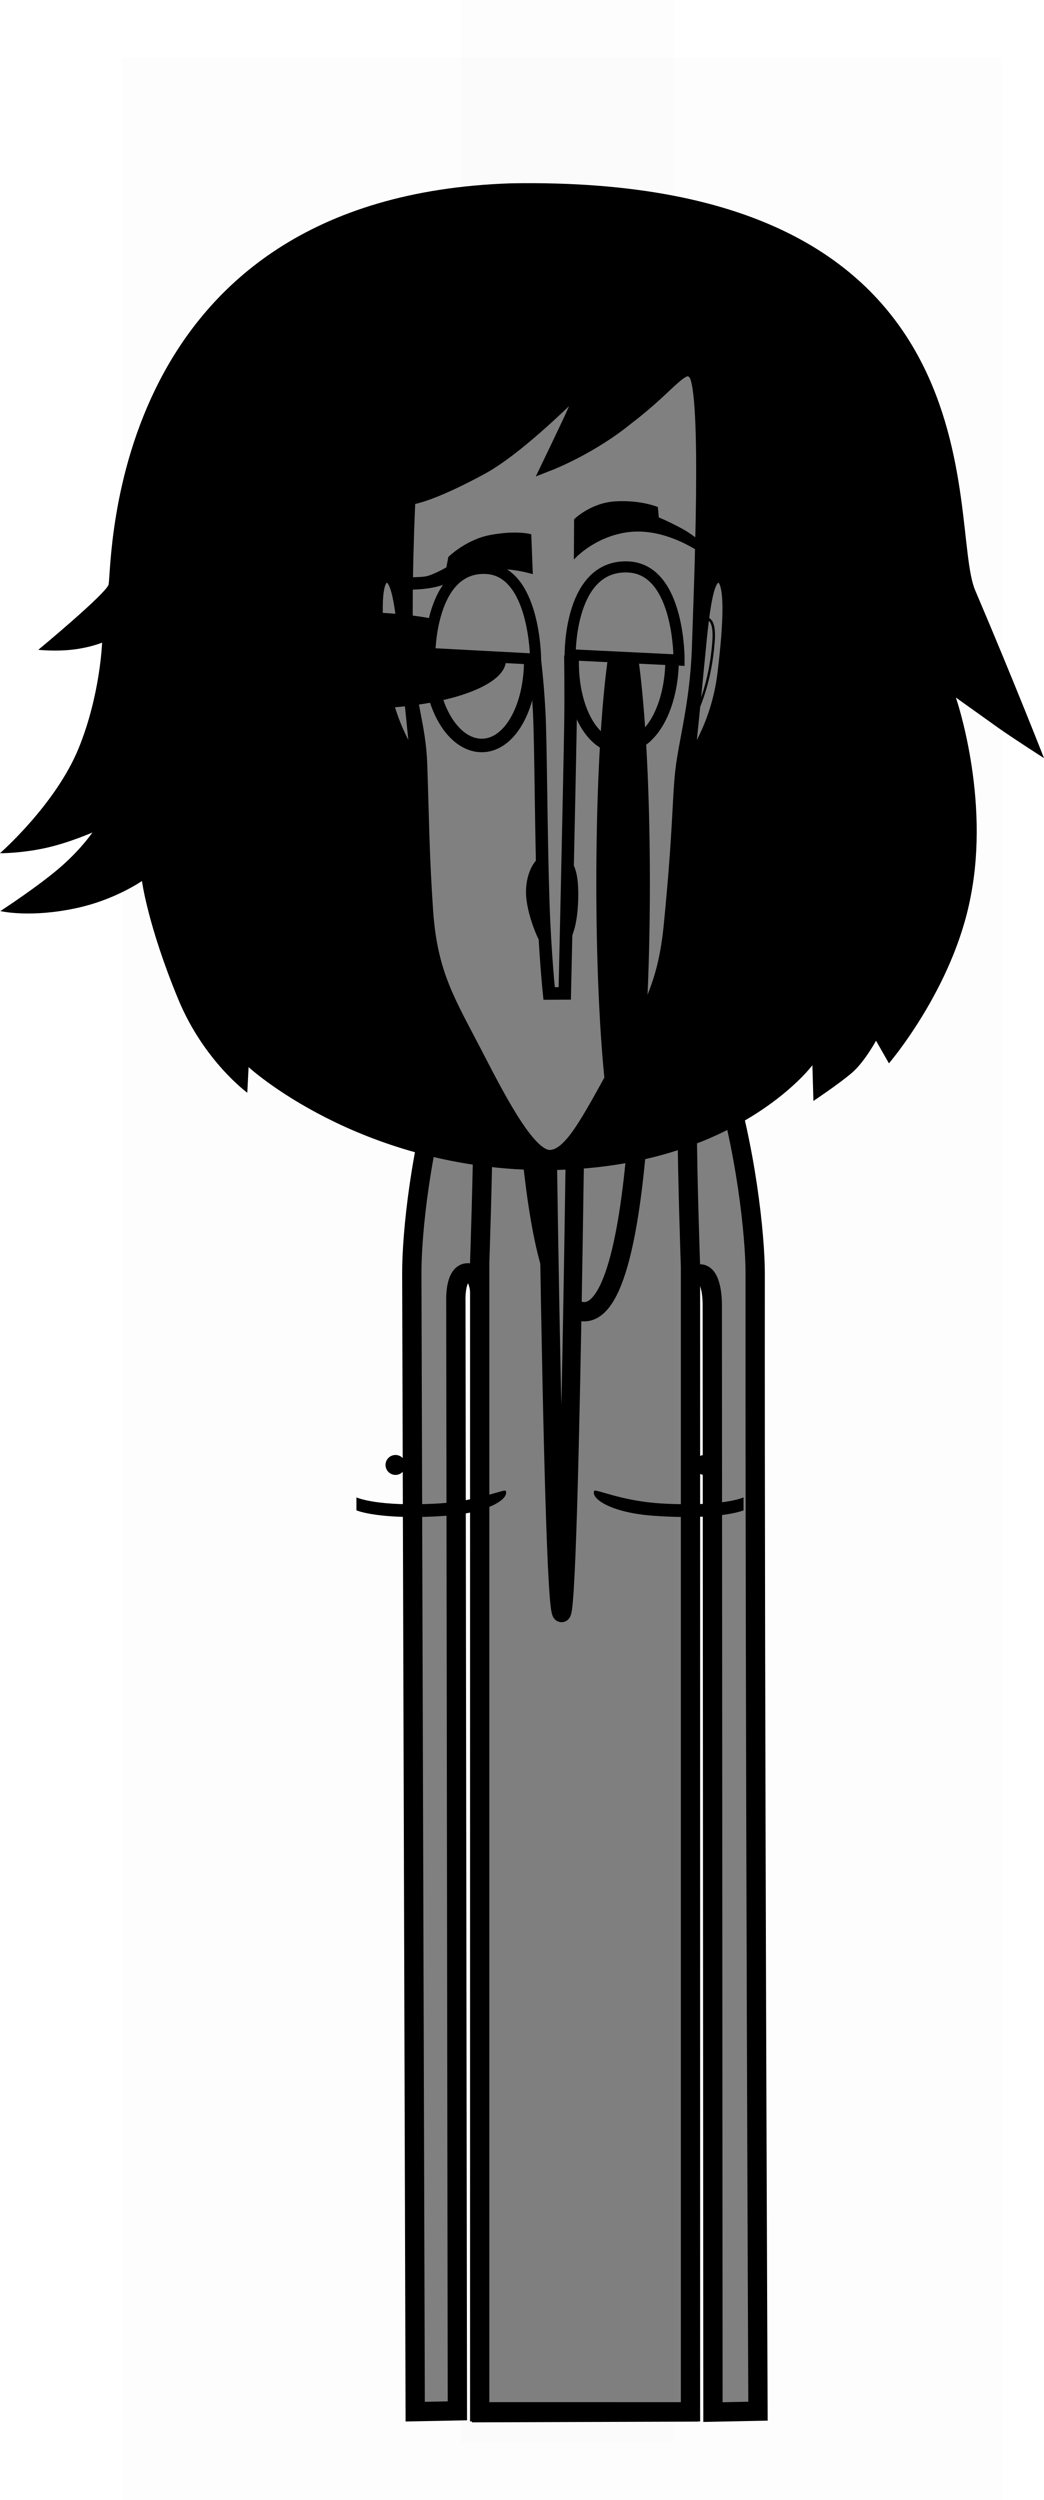 <svg version="1.1" xmlns="http://www.w3.org/2000/svg" xmlns:xlink="http://www.w3.org/1999/xlink" width="108.258" height="259.181" viewBox="0,0,108.258,259.181"><g transform="translate(-182.578,-47.432)"><g data-paper-data="{&quot;isPaintingLayer&quot;:true}" fill-rule="nonzero" stroke-linejoin="miter" stroke-miterlimit="10" stroke-dasharray="" stroke-dashoffset="0" style="mix-blend-mode: normal"><path d="M195.284,306.613v-253.225h91.182v253.225z" fill-opacity="0.01" fill="#000000" stroke="none" stroke-width="0" stroke-linecap="butt"/><path d="M225.633,297.443c0,0 -0.283,-94.384 -0.353,-118.012c-0.024,-8.153 3.642,-36.761 17.882,-36.921c14.057,-0.158 17.729,29.487 17.725,36.897c-0.034,46.243 0.291,117.986 0.291,117.986l-4.669,0.096l-0.071,-114.843c0,0 0.034,-3.099 -1.253,-3.154c-1.528,-0.065 -1.31,3.116 -1.31,3.116l0.091,114.87l-21.446,0.072l-0.136,-115.233c0,0 0.124,-2.919 -1.284,-2.934c-1.384,-0.015 -1.252,2.909 -1.252,2.909l0.157,115.067z" fill="#808080" stroke="#000000" stroke-width="2" stroke-linecap="butt"/><path d="M243.025,254.173c-0.364,0 -0.66,-0.664 -0.66,-1.483c0,-0.819 0.295,-1.483 0.66,-1.483c0.364,0 0.66,0.664 0.66,1.483c0,0.819 -0.295,1.483 -0.66,1.483z" data-paper-data="{&quot;index&quot;:null}" fill="#000000" stroke="none" stroke-width="1.5" stroke-linecap="butt"/><path d="M232.321,297.458v-119.201c0,0 0.337,-9.731 0.337,-14.639c0,-4.498 -0.337,-13.687 -0.337,-13.687c0,0 1.189,-2.353 2.071,-3.748c0.882,-1.395 2.301,-2.804 2.301,-2.804c0,0 -0.268,40.109 6.476,40.039c6.866,-0.072 6.152,-40.039 6.152,-40.039c0,0 1.74,1.52 2.743,2.947c1.002,1.427 2.115,3.605 2.115,3.605c0,0 -0.337,9.425 -0.337,14.192c0,4.842 0.337,14.639 0.337,14.639v118.697z" fill="#808080" stroke="#000000" stroke-width="2" stroke-linecap="butt"/><path d="M255.628,200.334c-0.571,0 -1.034,-0.463 -1.034,-1.034c0,-0.571 0.463,-1.034 1.034,-1.034c0.571,0 1.034,0.463 1.034,1.034c0,0.571 -0.463,1.034 -1.034,1.034z" fill="#000000" stroke="none" stroke-width="1.5" stroke-linecap="butt"/><path d="M250.368,204.569c-4.463,-0.314 -6.552,-1.794 -6.17,-2.58c0.118,-0.242 2.846,1.064 6.97,1.305c6.409,0.375 8.51,-0.632 8.51,-0.632v1.346c0,0 -2.413,1.047 -9.311,0.561z" fill="#000000" stroke="#000000" stroke-width="0" stroke-linecap="butt"/><path d="M222.555,199.3c0,-0.571 0.463,-1.034 1.034,-1.034c0.571,0 1.034,0.463 1.034,1.034c0,0.571 -0.463,1.034 -1.034,1.034c-0.571,0 -1.034,-0.463 -1.034,-1.034z" fill="#000000" stroke="none" stroke-width="1.5" stroke-linecap="butt"/><path d="M228.849,204.569c-6.897,0.486 -9.311,-0.561 -9.311,-0.561v-1.346c0,0 2.101,1.007 8.51,0.632c4.124,-0.241 6.853,-1.547 6.97,-1.305c0.383,0.786 -1.706,2.266 -6.17,2.58z" fill="#000000" stroke="#000000" stroke-width="0" stroke-linecap="butt"/><path d="M248.019,143.069c0.57,0.212 3.084,1.399 6.024,2.596c2.964,1.206 7.214,2.293 7.194,2.461c-0.025,0.213 -10.435,0.227 -13.679,0.632c-2.719,0.34 -6.689,0.706 -6.689,0.706c0,0 -7.104,-1.162 -13.272,-2.445c-4.944,-1.029 -10.399,-1.661 -10.41,-1.755c-0.014,-0.126 3.868,-0.711 6.824,-1.395c1.146,-0.497 5.44,-1.485 5.44,-1.485c0,0 4.956,-0.278 7.608,0.579c2.842,0.918 2.835,2.446 3.083,2.469c0,0 1.184,-1.749 2.369,-2.105c1.185,-0.355 5.082,-0.416 5.508,-0.258z" fill="#808080" stroke="#000000" stroke-width="1.4" stroke-linecap="butt"/><path d="M230.37,300.657v-253.225h22.074v253.225z" fill-opacity="0.01" fill="#000000" stroke="none" stroke-width="0" stroke-linecap="butt"/><path d="M239.864,130.601c0.433,6.589 1.015,18.015 1.015,18.015c0,0 0.493,-9.984 0.719,-11.771c0.175,-1.386 0.955,-4.534 0.959,-2.142c0.004,2.339 -0.769,82.781 -1.801,79.873c-1.172,-2.796 -1.947,-97.125 -1.943,-98.21c0.003,-1.085 0.618,7.647 1.052,14.235z" fill="#808080" stroke="#000000" stroke-width="1.9" stroke-linecap="butt"/><path d="M186.547,114.799c0,0 7.146,-5.922 7.295,-6.788c0.39,-2.271 -0.195,-40.173 41.703,-41.574c51.754,-0.914 45.236,35.349 48.154,42.19c4,9.381 7.138,17.4 7.138,17.4c0,0 -3.208,-2.054 -4.73,-3.134c-1.419,-1.008 -4.408,-3.146 -4.408,-3.146c0,0 3.584,10.348 1.52,20.695c-1.811,9.481 -8.462,17.225 -8.462,17.225l-1.339,-2.347c0,0 -1.186,2.198 -2.505,3.333c-1.319,1.135 -3.987,2.913 -3.987,2.913l-0.107,-3.704c0,0 -8.186,11.018 -28.234,10.872c-18.907,-0.255 -30.229,-10.675 -30.229,-10.675l-0.135,2.655c0,0 -4.516,-3.293 -7.167,-9.708c-3.16,-7.646 -3.756,-12.243 -3.756,-12.243c0,0 -2.712,1.899 -6.629,2.774c-4.908,1.097 -8.054,0.345 -8.054,0.345c0,0 4.183,-2.717 6.474,-4.77c2.041,-1.828 3.069,-3.377 3.069,-3.377c0,0 -2.444,1.085 -4.908,1.618c-2.571,0.556 -4.673,0.531 -4.673,0.531c0,0 5.768,-5.037 8.152,-10.874c2.251,-5.511 2.435,-10.957 2.435,-10.957c0,0 -1.579,0.662 -3.861,0.795c-1.447,0.085 -2.757,-0.049 -2.757,-0.049z" fill="#000000" stroke="none" stroke-width="1.5" stroke-linecap="butt"/><path d="M224.729,116.194c-0.314,-7.293 0.182,-17.154 0.182,-17.154c0,0 1.856,-0.041 7.573,-3.144c4.392,-2.384 11.183,-9.487 11.183,-9.487c0,0 -1.176,3.005 -1.855,4.46c-0.722,1.547 -2.173,4.563 -2.173,4.563c0,0 4.266,-1.668 7.987,-4.729c4.663,-3.536 5.765,-6.053 7.048,-4.593c1.515,1.724 0.561,23.183 0.391,28.741c-0.229,5.669 -1.379,9.5 -1.715,12.521c-0.336,3.021 -0.223,6.137 -1.201,16.04c-0.61,6.18 -2.265,8.925 -5.453,14.661c-3.188,5.736 -4.927,9.253 -7.083,9.322c-2.074,0.066 -4.863,-5.1 -7.584,-10.382c-2.897,-5.625 -4.83,-8.477 -5.288,-15.14c-0.412,-6 -0.423,-9.909 -0.611,-15.248c-0.138,-3.903 -1.231,-6.445 -1.402,-10.428z" fill="#808080" stroke="#000000" stroke-width="1.5" stroke-linecap="butt"/><path d="M250.891,101.074c0,0 0.83,0.318 2.316,1.11c1.358,0.724 2.422,1.744 2.422,1.744l0.106,1.17c0,0 -3.946,-3.13 -8.227,-2.471c-3.423,0.527 -5.422,2.812 -5.422,2.812l0.025,-4.177c0,0 1.702,-1.704 4.28,-1.856c2.669,-0.157 4.403,0.591 4.403,0.591z" data-paper-data="{&quot;index&quot;:null}" fill="#000000" stroke="none" stroke-width="1.5" stroke-linecap="butt"/><path d="M239.768,145.621c-0.563,0 -1.926,-3.26 -2.061,-5.364c-0.121,-1.882 0.716,-3.828 2.061,-3.828c1.345,0 2.287,0.491 2.193,4.189c-0.08,3.138 -0.848,5.003 -2.193,5.003z" fill="#808080" stroke="#000000" stroke-width="1.15" stroke-linecap="butt"/><path d="M241.728,115.528c0,0 0.056,3.97 0.003,7.127c-0.104,6.251 -0.589,27.761 -0.589,27.761l-1.623,0.009c0,0 -0.437,-4.173 -0.611,-9.5c-0.236,-7.211 -0.245,-16.293 -0.415,-19.632c-0.162,-3.165 -0.488,-5.715 -0.488,-5.715" fill="#808080" stroke="#000000" stroke-width="1.3" stroke-linecap="round"/><path d="M225.654,126.318c0,0 -2.684,-3.517 -3.355,-8.975c-0.706,-5.743 -0.795,-9.733 0.261,-9.992c1.057,-0.259 1.471,2.377 2.031,8.356c0.56,5.979 1.062,10.611 1.062,10.611z" data-paper-data="{&quot;index&quot;:null}" fill="#808080" stroke="#000000" stroke-width="1" stroke-linecap="butt"/><path d="M225.544,122.37c0,0 -1.94,-2.923 -2.35,-8.451c-0.229,-3.083 1.174,-2.28 1.174,-2.28" fill="none" stroke="#000000" stroke-width="0.25" stroke-linecap="round"/><path d="M227.184,115.714c0.039,-4.892 2.633,-8.936 5.557,-8.858c2.924,0.078 4.913,4.248 4.874,9.14c-0.039,4.892 -2.244,8.794 -5.168,8.716c-2.924,-0.078 -5.302,-4.107 -5.263,-8.999z" fill="#808080" stroke="#000000" stroke-width="1.4" stroke-linecap="butt"/><path d="M204.75,115.832c0.121,-2.758 6.999,-4.962 15.361,-4.922c8.363,0.04 15.044,2.309 14.922,5.067c-0.121,2.758 -6.999,4.962 -15.361,4.922c-8.363,-0.04 -15.044,-2.309 -14.922,-5.067z" fill="#000000" stroke="none" stroke-width="1.5" stroke-linecap="butt"/><path d="M241.909,115.715c0.111,-4.888 2.423,-8.858 5.317,-8.858c2.894,0 5.048,3.966 5.048,8.858c0,4.892 -2.115,9.071 -5.279,9.142c-3.01,0.067 -5.202,-4.037 -5.086,-9.142z" fill="#808080" stroke="#000000" stroke-width="1.4" stroke-linecap="butt"/><path d="M244.414,138.961c0,-15.61 1.243,-28.264 2.777,-28.264c1.534,0 2.777,12.654 2.777,28.264c0,15.61 -1.243,28.264 -2.777,28.264c-1.534,0 -2.777,-12.654 -2.777,-28.264z" fill="#000000" stroke="none" stroke-width="1.5" stroke-linecap="butt"/><path d="M227.147,115.182c0,0 0.035,-9.015 5.77,-8.825c5.155,0.166 5.201,9.407 5.201,9.407z" fill="#808080" stroke="#000000" stroke-width="1.15" stroke-linecap="butt"/><path d="M241.703,115.313c0,0 -0.134,-9.458 6.094,-9.103c5.287,0.333 5.196,9.652 5.196,9.652z" fill="#808080" stroke="#000000" stroke-width="1.15" stroke-linecap="butt"/><path d="M229.068,105.17c0,0 1.834,-1.819 4.372,-2.282c2.812,-0.513 4.228,-0.066 4.228,-0.066l0.161,4.137c0,0 -2.087,-0.681 -4.364,-0.521c-3.044,0.213 -3.616,1.433 -5.931,1.891c-1.983,0.393 -3.667,0.159 -3.667,0.159l-0.014,-1.232c0,0 1.957,0.074 2.848,-0.068c0.736,-0.117 2.164,-0.938 2.164,-0.938z" fill="#000000" stroke="none" stroke-width="1.5" stroke-linecap="butt"/><path d="M255.17,115.706c0.56,-5.979 0.975,-8.615 2.031,-8.356c1.057,0.259 0.967,4.249 0.261,9.992c-0.671,5.458 -3.355,8.975 -3.355,8.975c0,0 0.502,-4.633 1.062,-10.611z" data-paper-data="{&quot;index&quot;:null}" fill="#808080" stroke="#000000" stroke-width="1" stroke-linecap="butt"/><path d="M255.395,111.639c0,0 1.403,-0.803 1.174,2.28c-0.411,5.527 -2.35,8.451 -2.35,8.451" data-paper-data="{&quot;index&quot;:null}" fill="none" stroke="#000000" stroke-width="0.25" stroke-linecap="round"/></g></g></svg>